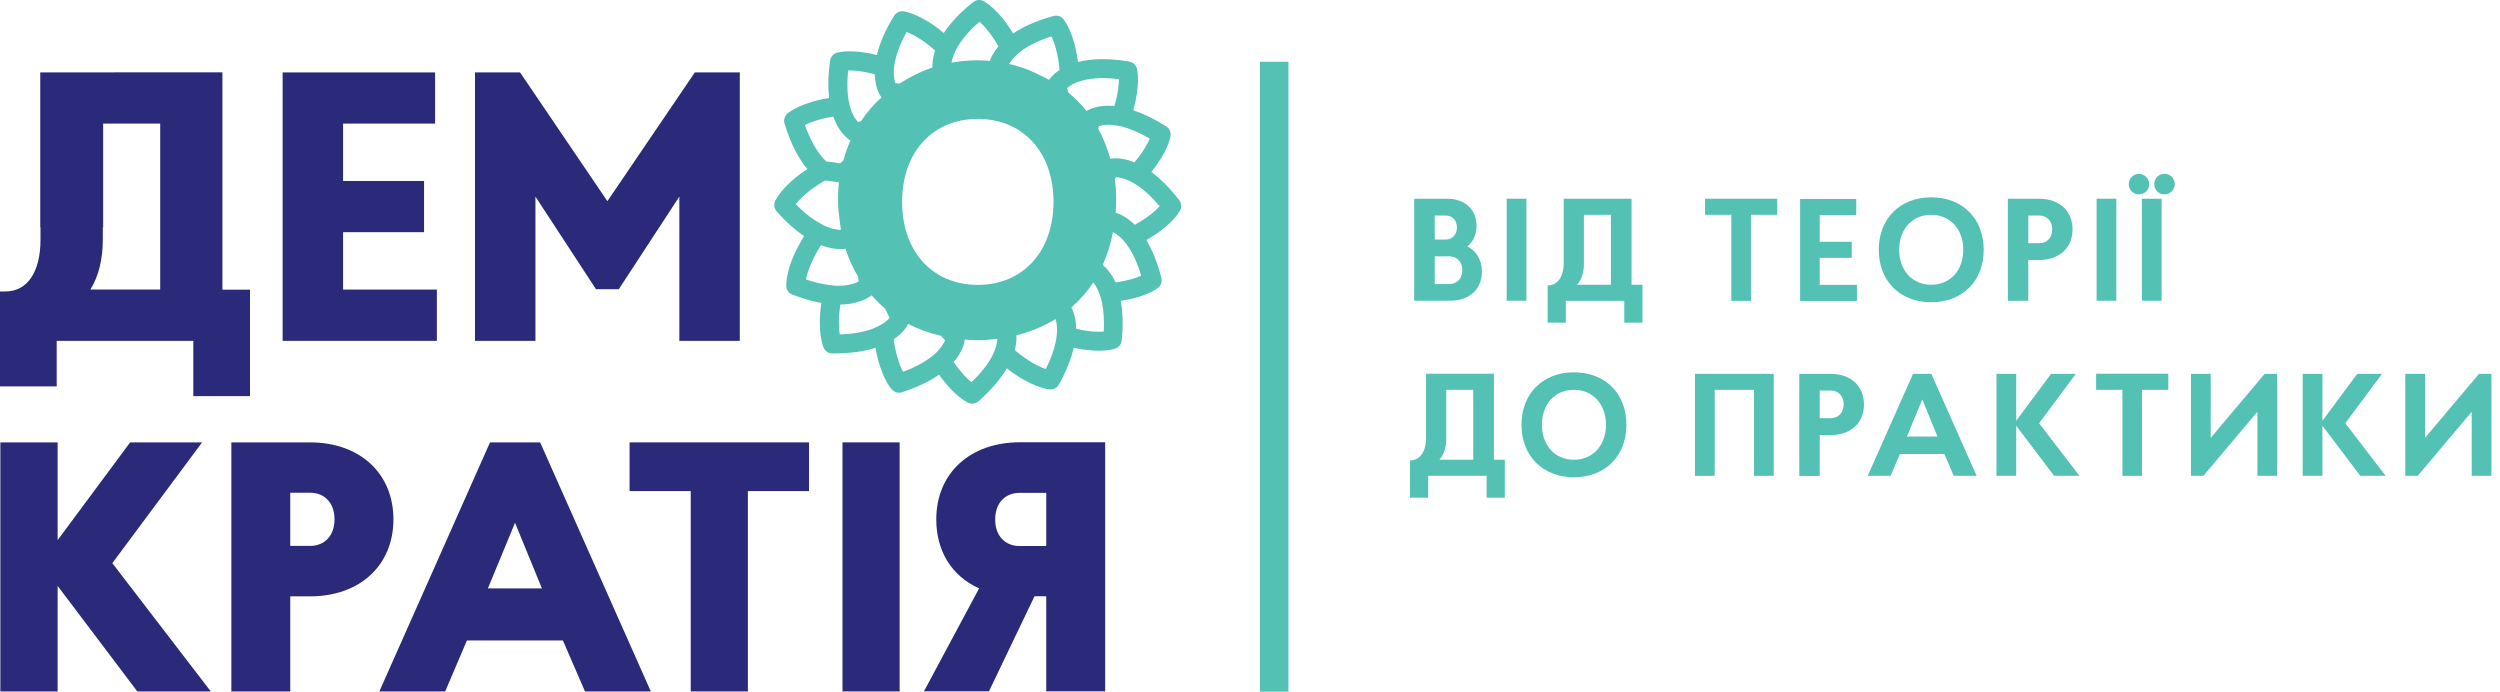 <svg width="213" height="59" viewBox="0 0 213 59" fill="none" xmlns="http://www.w3.org/2000/svg">
<path d="M37.22 24.671H29.23V19.781H36.13V15.421H29.23V10.531H37.07V6.171H24.08V29.041H37.22V24.671Z" fill="#2B297A"/>
<path d="M45.62 16.751L50.78 24.641H52.72L57.88 16.751V29.041H63.03V6.171H59.2L51.75 17.141L44.31 6.171H40.47V29.041H45.62V16.751Z" fill="#2B297A"/>
<path d="M100.48 17.071C99.63 15.961 98.82 15.191 98.09 14.651C99.47 12.961 99.7 11.761 99.73 11.581C99.78 11.261 99.64 10.951 99.37 10.781C98.3 10.091 97.36 9.661 96.55 9.391C97.17 7.251 96.91 6.021 96.86 5.841C96.78 5.531 96.52 5.301 96.21 5.241C94.28 4.921 92.87 5.021 91.84 5.281C91.54 2.861 90.72 1.771 90.6 1.631C90.4 1.381 90.07 1.281 89.76 1.361C88.23 1.781 87.12 2.311 86.32 2.851C85.11 0.831 83.96 0.181 83.79 0.091C83.51 -0.059 83.16 -0.019 82.91 0.181C81.72 1.131 80.94 2.011 80.41 2.811C78.52 1.231 77.17 0.991 76.98 0.961C76.66 0.921 76.35 1.071 76.18 1.341C75.37 2.651 74.93 3.761 74.71 4.691C72.65 4.161 71.49 4.441 71.31 4.491C71 4.581 70.77 4.841 70.73 5.151C70.54 6.441 70.54 7.491 70.64 8.351C68.28 8.721 67.24 9.551 67.09 9.671C66.85 9.881 66.75 10.211 66.84 10.521C67.4 12.371 68.1 13.591 68.79 14.401C66.72 15.751 66.11 16.981 66.04 17.131C65.91 17.421 65.96 17.761 66.17 18.001C67.01 18.961 67.8 19.641 68.51 20.121C66.96 22.591 66.98 24.181 66.99 24.391C67.01 24.711 67.21 24.991 67.51 25.101C68.44 25.461 69.26 25.681 69.98 25.811C69.62 28.191 70.1 29.441 70.17 29.621C70.3 29.911 70.58 30.111 70.9 30.111C70.97 30.111 71.04 30.111 71.1 30.111C72.58 30.111 73.71 29.911 74.59 29.631C75 32.011 75.86 33.051 75.99 33.191C76.15 33.361 76.37 33.461 76.59 33.461C76.67 33.461 76.76 33.451 76.84 33.421C78.23 32.971 79.25 32.451 80.01 31.921C81.25 33.691 82.33 34.241 82.49 34.321C82.6 34.371 82.71 34.391 82.83 34.391C83.02 34.391 83.21 34.321 83.36 34.191C84.54 33.151 85.29 32.211 85.78 31.381C87.82 32.981 89.24 33.161 89.44 33.181C89.46 33.181 89.49 33.181 89.51 33.181C89.8 33.181 90.07 33.021 90.22 32.761C90.89 31.551 91.28 30.511 91.48 29.631C92.34 29.821 93.05 29.881 93.6 29.881C94.44 29.881 94.92 29.741 95.02 29.701C95.32 29.601 95.54 29.331 95.57 29.011C95.71 27.621 95.65 26.521 95.49 25.631C97.56 25.331 98.52 24.641 98.66 24.531C98.91 24.331 99.02 24.011 98.95 23.691C98.6 22.291 98.14 21.241 97.67 20.451C99.76 19.271 100.44 18.121 100.53 17.951C100.7 17.671 100.67 17.331 100.48 17.071ZM72.26 6.001C72.72 5.991 73.49 6.041 74.53 6.331C74.56 7.491 74.97 8.121 75.1 8.301C74.44 8.901 73.85 9.571 73.36 10.321C73.27 10.351 73.19 10.371 73.1 10.401C72.99 10.281 72.84 10.081 72.7 9.811C72.59 9.601 72.49 9.331 72.4 9.011C72.34 8.771 72.28 8.511 72.25 8.211C72.18 7.611 72.17 6.891 72.26 6.001ZM68.58 10.651C69.02 10.431 69.8 10.121 70.99 9.941C71.47 11.281 72.22 11.821 72.46 11.971C72.24 12.481 72.04 13.001 71.89 13.551C71.88 13.591 71.86 13.631 71.85 13.671C71.76 13.751 71.67 13.841 71.58 13.921C71.47 13.901 71.37 13.891 71.28 13.871C70.99 13.821 70.7 13.781 70.42 13.771C69.88 13.271 69.18 12.351 68.58 10.651ZM67.8 17.391C68.14 16.961 68.83 16.261 70.07 15.511C70.14 15.471 70.2 15.431 70.28 15.391C70.42 15.371 70.79 15.431 71.04 15.471C71.18 15.491 71.33 15.521 71.48 15.541C71.46 15.681 71.45 15.821 71.44 15.971C71.43 16.061 71.42 16.161 71.42 16.251C71.4 16.541 71.4 16.831 71.4 17.121C71.4 17.411 71.41 17.691 71.44 17.971C71.45 18.101 71.47 18.231 71.49 18.351C71.51 18.521 71.52 18.681 71.55 18.851C71.55 18.871 71.56 18.891 71.56 18.911C71.59 19.131 71.61 19.361 71.65 19.581C71.48 19.581 71.26 19.561 70.97 19.491C70.74 19.431 70.47 19.341 70.17 19.191C69.95 19.081 69.71 18.951 69.46 18.781C68.96 18.471 68.41 18.021 67.8 17.391ZM70.31 24.231C69.83 24.151 69.29 24.021 68.67 23.811C68.78 23.251 69.09 22.231 69.95 20.891C70.61 21.141 71.17 21.221 71.6 21.221C71.7 21.221 71.79 21.211 71.88 21.211C71.94 21.201 71.99 21.201 72.04 21.191C72.31 22.051 72.67 22.851 73.12 23.591C73.13 23.721 73.14 23.841 73.15 23.981C72.94 24.101 72.56 24.261 71.97 24.321C71.73 24.351 71.45 24.351 71.13 24.341C70.88 24.311 70.61 24.281 70.31 24.231ZM75.21 27.581C75 27.711 74.74 27.851 74.42 27.981C73.76 28.241 72.84 28.451 71.55 28.491C71.47 28.001 71.41 27.161 71.6 25.951C73.01 25.921 73.84 25.481 74.26 25.161C74.62 25.561 75 25.951 75.41 26.291C75.54 26.551 75.67 26.801 75.79 27.081C75.68 27.211 75.5 27.401 75.21 27.581ZM81.24 4.721C81.32 4.491 81.44 4.231 81.62 3.941C81.97 3.351 82.54 2.641 83.45 1.851C83.83 2.191 84.44 2.841 85.07 3.951C84.67 4.421 84.45 4.861 84.33 5.191C84.21 5.181 84.09 5.171 83.97 5.161C83.53 5.131 83.09 5.131 82.66 5.151C82.33 5.171 82.01 5.201 81.68 5.241C81.48 5.271 81.27 5.301 81.07 5.341C81.1 5.151 81.15 4.951 81.24 4.721ZM76.26 5.201C76.4 4.541 76.69 3.721 77.25 2.721C77.75 2.921 78.61 3.361 79.67 4.301C79.47 4.891 79.43 5.391 79.44 5.751C79.07 5.871 78.71 6.021 78.36 6.181C78.06 6.321 77.77 6.461 77.48 6.621C77.34 6.701 77.2 6.791 77.06 6.871C76.92 6.951 76.77 7.031 76.63 7.121C76.51 7.111 76.4 7.101 76.28 7.081C76.26 7.041 76.25 6.981 76.24 6.931C76.18 6.721 76.14 6.411 76.15 6.021C76.16 5.781 76.19 5.511 76.26 5.201ZM80.36 29.301C80.24 29.501 80.07 29.741 79.81 30.001C79.64 30.171 79.43 30.351 79.18 30.531C78.65 30.911 77.93 31.311 76.94 31.681C76.69 31.201 76.33 30.301 76.14 28.911C76.88 28.411 77.23 27.891 77.38 27.601C78.23 28.041 79.17 28.381 80.16 28.611C80.28 28.731 80.4 28.851 80.52 28.981C80.48 29.071 80.43 29.181 80.36 29.301ZM84.88 29.461C84.82 29.701 84.71 29.971 84.56 30.281C84.24 30.911 83.7 31.681 82.77 32.561C82.41 32.271 81.86 31.741 81.25 30.841C81.99 29.991 82.16 29.251 82.2 28.931C82.54 28.951 82.89 28.981 83.25 28.981C83.85 28.981 84.42 28.931 84.98 28.871C84.96 29.021 84.94 29.211 84.88 29.461ZM83.31 24.271C79.45 24.271 76.86 21.431 76.86 17.201C76.86 12.971 79.45 10.131 83.31 10.131C87.16 10.131 89.76 12.971 89.76 17.201C89.75 21.431 87.16 24.271 83.31 24.271ZM90.05 28.371C90.04 28.611 90 28.881 89.93 29.191C89.8 29.811 89.55 30.551 89.1 31.441C88.57 31.261 87.63 30.821 86.46 29.831C86.59 29.321 86.62 28.901 86.6 28.571C86.67 28.551 86.74 28.531 86.81 28.511C86.96 28.471 87.11 28.431 87.26 28.381C87.43 28.331 87.61 28.271 87.77 28.211C87.94 28.151 88.12 28.091 88.28 28.021C88.4 27.971 88.52 27.911 88.65 27.861C89.09 27.661 89.52 27.441 89.93 27.191C89.93 27.191 89.93 27.191 89.94 27.191C89.97 27.281 89.99 27.381 90.01 27.501C90.05 27.721 90.07 28.011 90.05 28.371ZM89.38 6.801C89.17 6.691 88.96 6.581 88.74 6.481C88.42 6.311 88.09 6.151 87.75 6.011C87.43 5.881 87.1 5.761 86.76 5.661C86.51 5.581 86.25 5.511 85.99 5.451C86.08 5.281 86.22 5.081 86.43 4.861C86.6 4.681 86.81 4.501 87.07 4.301C87.63 3.891 88.43 3.471 89.59 3.101C89.82 3.591 90.15 4.531 90.27 5.961C89.77 6.291 89.5 6.631 89.38 6.801ZM97.96 11.811C97.77 12.251 97.39 12.961 96.65 13.831C95.7 13.441 94.98 13.461 94.59 13.521C94.35 12.611 94 11.771 93.58 10.991C93.59 10.911 93.6 10.831 93.61 10.751C93.77 10.701 94.02 10.641 94.34 10.631C94.58 10.621 94.87 10.641 95.2 10.701C95.44 10.741 95.7 10.801 95.99 10.901C96.56 11.091 97.21 11.371 97.96 11.811ZM90.92 7.501C90.98 7.451 91.05 7.391 91.14 7.331C91.33 7.201 91.59 7.061 91.95 6.941C92.66 6.701 93.73 6.551 95.33 6.741C95.33 7.201 95.26 7.981 94.95 9.031C93.67 8.911 92.91 9.251 92.57 9.451C92.11 8.881 91.6 8.361 91.03 7.891C91 7.771 90.96 7.641 90.92 7.501ZM94.04 28.251C93.58 28.291 92.79 28.271 91.69 28.011C91.68 27.161 91.47 26.561 91.28 26.191C91.99 25.571 92.62 24.871 93.14 24.071C93.17 24.101 93.19 24.121 93.22 24.161C93.36 24.351 93.51 24.611 93.65 24.971C93.74 25.201 93.82 25.461 93.89 25.781C94.02 26.401 94.09 27.211 94.04 28.251ZM95.04 24.061C94.69 23.291 94.27 22.841 93.95 22.571C94.34 21.711 94.64 20.781 94.82 19.771C94.89 19.801 94.96 19.841 95.05 19.901C95.24 20.031 95.47 20.211 95.73 20.501C95.89 20.681 96.06 20.901 96.23 21.171C96.58 21.721 96.93 22.471 97.23 23.491C96.82 23.681 96.09 23.921 95.04 24.061ZM96.68 19.151C96.02 18.501 95.42 18.231 95.04 18.121C95.05 17.981 95.07 17.841 95.08 17.701C95.09 17.601 95.09 17.501 95.09 17.401C95.1 17.071 95.1 16.741 95.09 16.421C95.08 16.091 95.05 15.771 95 15.451C94.99 15.391 94.99 15.341 94.98 15.281C95.01 15.221 95.04 15.161 95.07 15.101C95.15 15.101 95.25 15.111 95.36 15.131C95.59 15.171 95.89 15.251 96.24 15.421C96.46 15.521 96.7 15.661 96.97 15.841C97.51 16.211 98.12 16.761 98.8 17.571C98.46 17.951 97.8 18.541 96.68 19.151Z" fill="#53C1B3"/>
<path d="M18.95 24.671V6.161H9.76V6.171H3.43V10.441V19.361H3.45V20.421C3.45 23.181 2.33 24.831 0.46 24.831H0V32.921H4.83V29.041H16.47V33.751H21.3V24.681H18.95V24.671ZM13.65 24.671H7.7C8.4 23.541 8.76 22.091 8.76 20.421V19.361H8.79V10.531H13.65V24.671Z" fill="#2B297A"/>
<path d="M26.41 37.69H19.71V58.91H24.73V50.81H26.41C30.66 50.81 33.52 48.17 33.52 44.25C33.52 40.33 30.66 37.69 26.41 37.69ZM26.41 46.51H24.73V41.98H26.41C27.68 41.98 28.5 42.87 28.5 44.24C28.5 45.63 27.68 46.51 26.41 46.51Z" fill="#2B297A"/>
<path d="M41.75 37.69L32.32 58.91H37.93L39.78 54.57H47.96L49.84 58.91H55.45L46.02 37.69H41.75ZM46.17 50.13H41.57L43.88 44.54L46.17 50.13Z" fill="#2B297A"/>
<path d="M53.64 41.84H58.85V58.91H63.72V41.84H68.93V37.69H53.64V41.84Z" fill="#2B297A"/>
<path d="M76.65 37.69H71.78V58.91H76.65V37.69Z" fill="#2B297A"/>
<path d="M79.77 44.251C79.77 46.961 81.09 49.081 83.42 50.131L78.72 58.901H84.26L88.14 50.801H89.14V58.901H94.16V37.681H86.88C82.63 37.691 79.77 40.331 79.77 44.251ZM86.88 41.991H89.14V46.521H86.88C85.61 46.521 84.79 45.631 84.79 44.261C84.79 42.881 85.61 41.991 86.88 41.991Z" fill="#2B297A"/>
<path d="M17.22 37.69H11.09L4.91 46.02V37.69H0.03V58.91H4.91V49.92L11.7 58.91H17.96L9.57 47.98L17.22 37.69Z" fill="#2B297A"/>
<path d="M120.5 16.931H123.29C124.79 16.931 125.8 17.821 125.8 19.241C125.8 19.991 125.51 20.591 125.02 20.991C125.79 21.391 126.26 22.161 126.26 23.141C126.26 24.661 125.17 25.621 123.55 25.621H120.49V16.931H120.5ZM123.17 18.361H122.24V20.411H123.17C123.74 20.411 124.13 20.001 124.13 19.391C124.12 18.771 123.74 18.361 123.17 18.361ZM123.48 21.841H122.24V24.201H123.48C124.14 24.201 124.59 23.731 124.59 23.021C124.59 22.311 124.14 21.841 123.48 21.841Z" fill="#53C1B3"/>
<path d="M128.37 16.931H130.05V25.621H128.37V16.931Z" fill="#53C1B3"/>
<path d="M133.409 25.631V27.491H131.859V24.321C132.689 24.321 133.229 23.601 133.229 22.391V16.931H139.009V24.261H139.939V27.491H138.389V25.631H133.409ZM134.359 24.261H137.249V18.301H134.949V22.401C134.959 23.081 134.799 23.771 134.359 24.261Z" fill="#53C1B3"/>
<path d="M149.19 25.631H147.51V18.301H145.27V16.931H151.42V18.301H149.18V25.631H149.19Z" fill="#53C1B3"/>
<path d="M155.04 20.6H157.77V21.97H155.04V24.27H158.21V25.64H153.37V16.95H158.15V18.32H155.04V20.6Z" fill="#53C1B3"/>
<path d="M164.54 16.811C167.21 16.811 169.01 18.62 169.01 21.28C169.01 23.941 167.21 25.75 164.54 25.75C161.88 25.75 160.07 23.941 160.07 21.28C160.07 18.62 161.89 16.811 164.54 16.811ZM164.54 24.261C166.16 24.261 167.27 23.041 167.27 21.28C167.27 19.52 166.15 18.301 164.54 18.301C162.93 18.301 161.81 19.52 161.81 21.28C161.81 23.041 162.93 24.261 164.54 24.261Z" fill="#53C1B3"/>
<path d="M171.07 16.931H173.74C175.44 16.931 176.58 17.951 176.58 19.541C176.58 21.131 175.44 22.151 173.74 22.151H172.81V25.631H171.07V16.931ZM173.74 18.361H172.81V20.721H173.74C174.4 20.721 174.85 20.251 174.85 19.541C174.85 18.831 174.4 18.361 173.74 18.361Z" fill="#53C1B3"/>
<path d="M178.63 16.931H180.31V25.621H178.63V16.931Z" fill="#53C1B3"/>
<path d="M182.24 14.821C182.72 14.821 183.11 15.201 183.11 15.691C183.11 16.181 182.73 16.561 182.24 16.561C181.75 16.561 181.37 16.181 181.37 15.691C181.37 15.201 181.75 14.821 182.24 14.821ZM182.49 16.931H184.17V25.62H182.49V16.931ZM184.41 14.81C184.91 14.81 185.29 15.191 185.29 15.691C185.29 16.171 184.91 16.561 184.41 16.561C183.93 16.561 183.54 16.181 183.54 15.691C183.54 15.201 183.93 14.81 184.41 14.81Z" fill="#53C1B3"/>
<path d="M121.68 40.541V42.401H120.13V39.231C120.96 39.231 121.5 38.511 121.5 37.301V31.841H127.28V39.171H128.21V42.401H126.66V40.541H121.68ZM122.63 39.171H125.52V33.211H123.22V37.311C123.23 37.991 123.07 38.681 122.63 39.171Z" fill="#53C1B3"/>
<path d="M134.1 31.721C136.77 31.721 138.57 33.531 138.57 36.191C138.57 38.851 136.77 40.661 134.1 40.661C131.44 40.661 129.63 38.851 129.63 36.191C129.63 33.541 131.44 31.721 134.1 31.721ZM134.1 39.171C135.71 39.171 136.83 37.951 136.83 36.191C136.83 34.431 135.71 33.211 134.1 33.211C132.48 33.211 131.37 34.431 131.37 36.191C131.37 37.961 132.49 39.171 134.1 39.171Z" fill="#53C1B3"/>
<path d="M151.12 31.851V40.541H149.44V33.211H146.09V40.541H144.41V31.851H151.12Z" fill="#53C1B3"/>
<path d="M153.3 31.851H155.97C157.67 31.851 158.81 32.871 158.81 34.461C158.81 36.051 157.67 37.071 155.97 37.071H155.04V40.551H153.3V31.851ZM155.97 33.271H155.04V35.631H155.97C156.63 35.631 157.08 35.161 157.08 34.451C157.08 33.741 156.63 33.271 155.97 33.271Z" fill="#53C1B3"/>
<path d="M165.66 38.681H161.87L161.08 40.541H159.13L162.99 31.851H164.55L168.41 40.541H166.46L165.66 38.681ZM162.47 37.191H165.07L163.78 34.031L162.47 37.191Z" fill="#53C1B3"/>
<path d="M171.78 36.271V40.541H170.1V31.851H171.78V35.851L174.75 31.851H176.86L173.73 36.061L177.17 40.541H175.01L171.78 36.271Z" fill="#53C1B3"/>
<path d="M182.51 40.541H180.83V33.211H178.59V31.841H184.74V33.211H182.5V40.541H182.51Z" fill="#53C1B3"/>
<path d="M194.01 31.851V40.541H192.33V35.081L187.73 40.541H186.67V31.851H188.35V37.311L192.95 31.851H194.01Z" fill="#53C1B3"/>
<path d="M197.87 36.271V40.541H196.189V31.851H197.87V35.851L200.839 31.851H202.949L199.819 36.061L203.259 40.541H201.099L197.87 36.271Z" fill="#53C1B3"/>
<path d="M212.27 31.851V40.541H210.59V35.081L205.99 40.541H204.93V31.851H206.61V37.311L211.21 31.851H212.27Z" fill="#53C1B3"/>
<path d="M107.345 5.262V58.932H109.775V5.262H107.345Z" fill="#53C1B3"/>
</svg>

